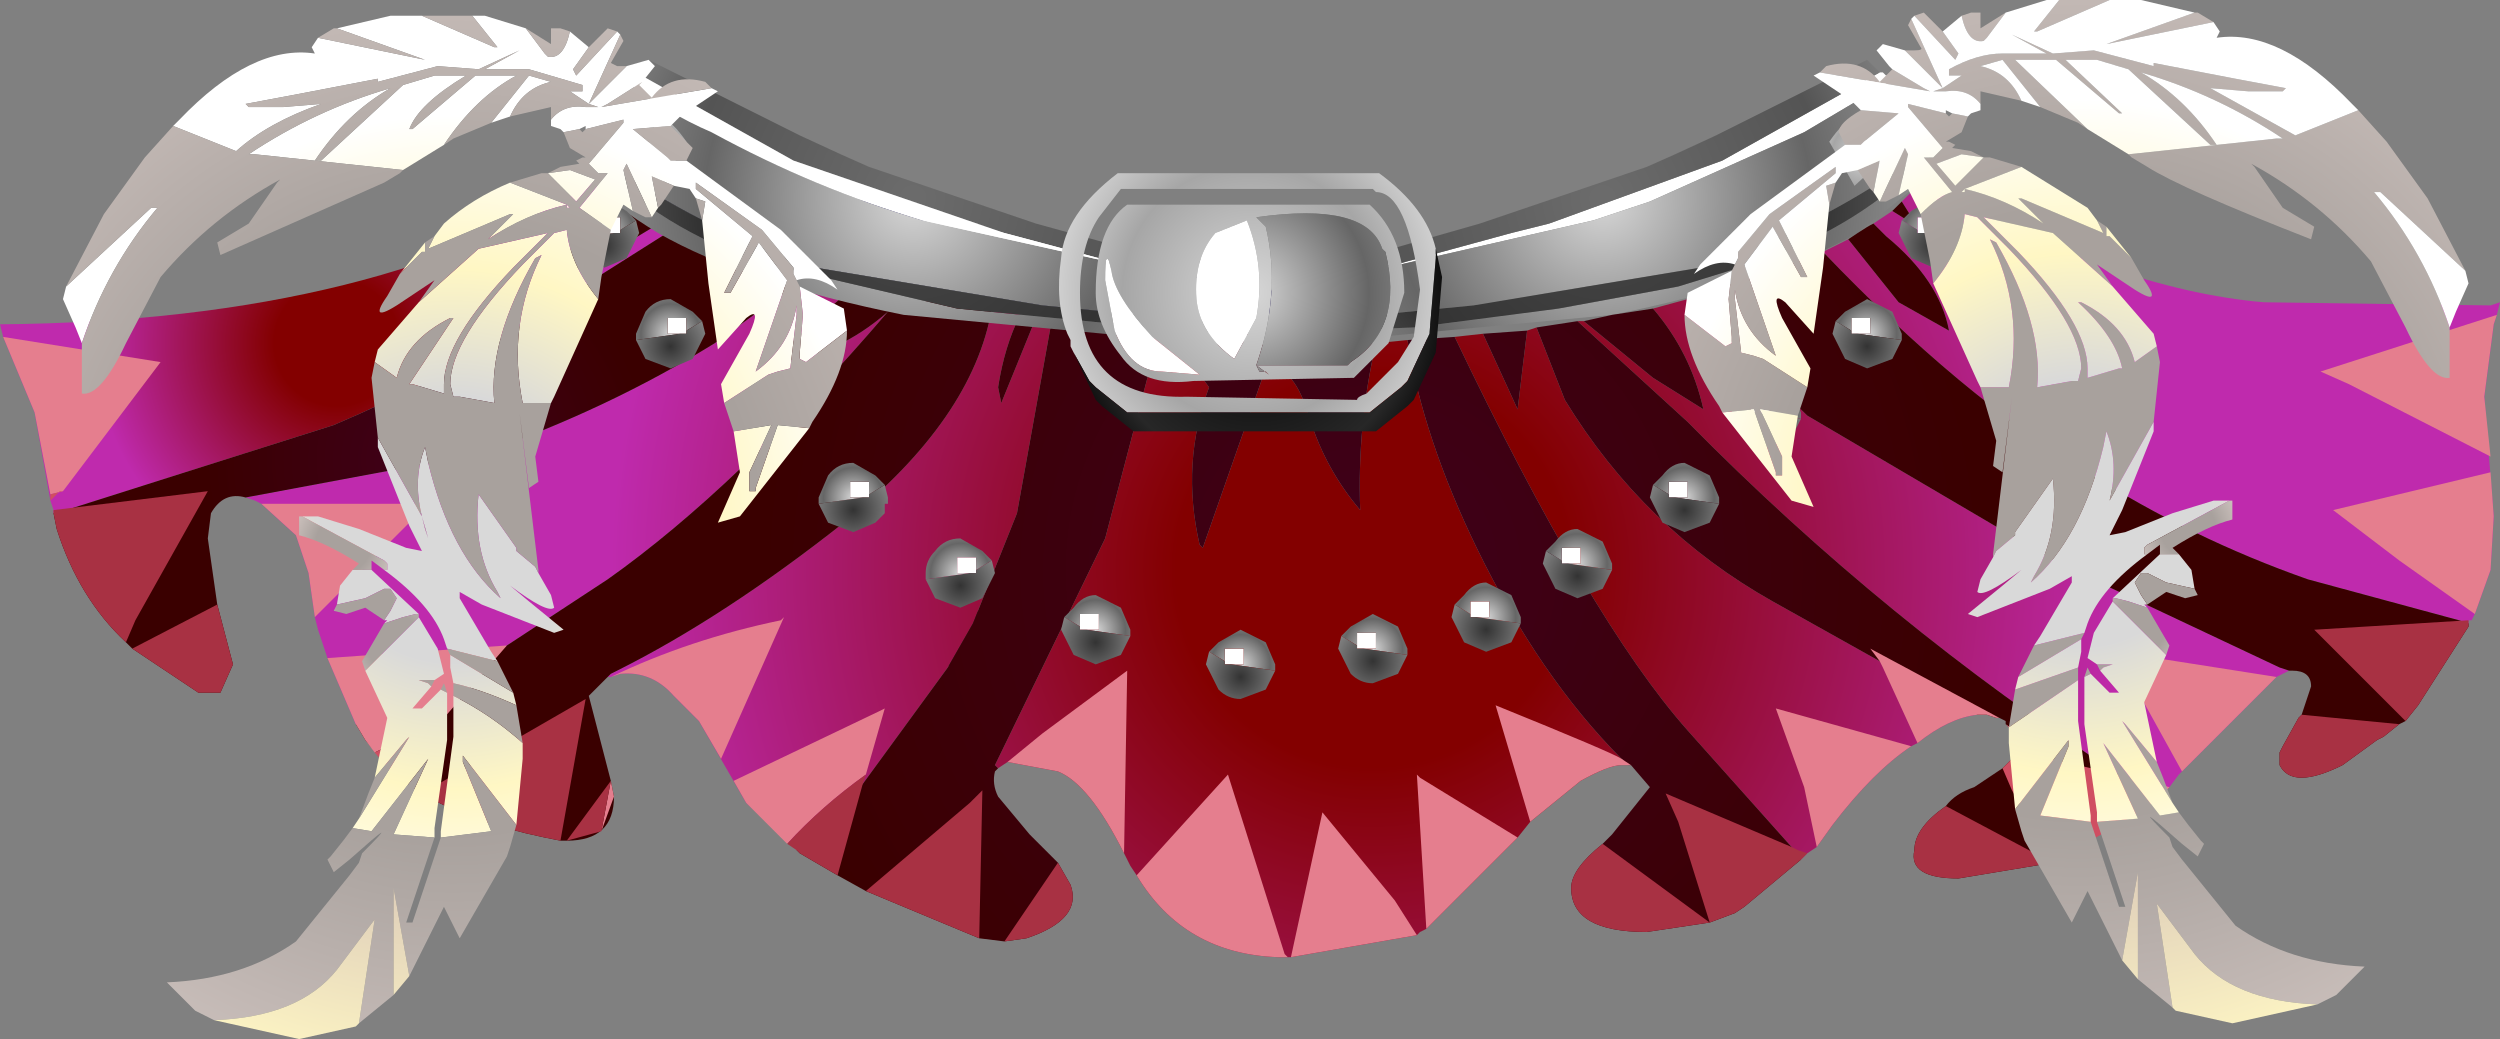<svg xmlns="http://www.w3.org/2000/svg" xmlns:ffdec="https://www.free-decompiler.com/flash" xmlns:xlink="http://www.w3.org/1999/xlink" ffdec:objectType="frame" width="39.7" height="16.5"><rect width="100%" height="100%" fill="#808080" stroke="none"/><use ffdec:characterId="1" xlink:href="#a" width="39.7" height="16.5"/><defs><radialGradient id="b" cx="0" cy="0" r="819.2" gradientTransform="matrix(0 0 0 0 0 0)" gradientUnits="userSpaceOnUse" spreadMethod="pad"><stop offset=".071" stop-color="#f77"/><stop offset=".729" stop-color="#ffbfbf"/><stop offset="1" stop-color="#ff7b7b"/></radialGradient><radialGradient id="c" cx="0" cy="0" r="819.2" gradientTransform="translate(4.3 8.95)scale(.003)" gradientUnits="userSpaceOnUse" spreadMethod="pad"><stop offset=".071" stop-color="#464646"/><stop offset=".6" stop-color="#333"/><stop offset="1" stop-color="#6d6d6d"/></radialGradient><radialGradient id="d" cx="0" cy="0" r="819.2" gradientTransform="translate(7.05 3.1)scale(.004)" gradientUnits="userSpaceOnUse" spreadMethod="pad"><stop offset=".024" stop-color="#6b6b6b"/><stop offset=".62" stop-color="#545454"/><stop offset=".992" stop-color="#959595"/></radialGradient><radialGradient id="e" cx="0" cy="0" r="819.2" gradientTransform="translate(4.8 3.2)scale(.007)" gradientUnits="userSpaceOnUse" spreadMethod="pad"><stop offset=".024" stop-color="#6b6b6b"/><stop offset=".62" stop-color="#545454"/><stop offset=".992" stop-color="#959595"/></radialGradient><radialGradient id="f" cx="0" cy="0" r="819.2" gradientTransform="matrix(-.007 0 0 .007 15.5 2.35)" gradientUnits="userSpaceOnUse" spreadMethod="pad"><stop offset="0" stop-color="#d7d7d7"/><stop offset=".576" stop-color="#666"/><stop offset="1" stop-color="#9f9f9f"/></radialGradient><radialGradient id="g" cx="0" cy="0" r="819.2" gradientTransform="matrix(-.007 0 0 .007 15.5 2.35)" gradientUnits="userSpaceOnUse" spreadMethod="pad"><stop offset=".071" stop-color="#464646"/><stop offset=".6" stop-color="#333"/><stop offset="1" stop-color="#6d6d6d"/></radialGradient><radialGradient id="h" cx="0" cy="0" r="819.2" gradientTransform="matrix(-.007 0 0 .007 15.5 2.35)" gradientUnits="userSpaceOnUse" spreadMethod="pad"><stop offset=".024" stop-color="#6b6b6b"/><stop offset=".62" stop-color="#545454"/><stop offset=".992" stop-color="#959595"/></radialGradient><radialGradient id="i" cx="0" cy="0" r="819.2" gradientTransform="matrix(-.001 0 0 .001 19.65 1.65)" gradientUnits="userSpaceOnUse" spreadMethod="pad"><stop offset="0" stop-color="#d7d7d7"/><stop offset=".62" stop-color="#a6a6a6"/><stop offset="1" stop-color="#d9d9d9"/></radialGradient><radialGradient id="j" cx="0" cy="0" r="819.2" gradientTransform="matrix(-.007 0 0 .007 15.25 3.2)" gradientUnits="userSpaceOnUse" spreadMethod="pad"><stop offset=".024" stop-color="#6b6b6b"/><stop offset=".62" stop-color="#545454"/><stop offset=".992" stop-color="#959595"/></radialGradient><radialGradient id="k" cx="0" cy="0" r="819.2" gradientTransform="matrix(-.004 0 0 .004 13 3.1)" gradientUnits="userSpaceOnUse" spreadMethod="pad"><stop offset=".024" stop-color="#6b6b6b"/><stop offset=".62" stop-color="#545454"/><stop offset=".992" stop-color="#959595"/></radialGradient><radialGradient id="l" cx="0" cy="0" r="819.2" gradientTransform="translate(11.85 8.25)scale(.022)" gradientUnits="userSpaceOnUse" spreadMethod="pad"><stop offset=".173" stop-color="#830000"/><stop offset=".671" stop-color="#bf2aad"/></radialGradient><radialGradient id="m" cx="0" cy="0" r="819.2" gradientTransform="translate(-4.6 4.65)scale(.007)" gradientUnits="userSpaceOnUse" spreadMethod="pad"><stop offset=".173" stop-color="#830000"/><stop offset=".671" stop-color="#bf2aad"/></radialGradient><radialGradient id="n" cx="0" cy="0" r="819.2" gradientTransform="translate(11.85 8.25)scale(.022)" gradientUnits="userSpaceOnUse" spreadMethod="pad"><stop offset="0" stop-color="#3f001b"/><stop offset=".541" stop-color="#3a0000"/></radialGradient><radialGradient id="o" cx="0" cy="0" r="819.2" gradientTransform="translate(-4.6 4.65)scale(.007)" gradientUnits="userSpaceOnUse" spreadMethod="pad"><stop offset="0" stop-color="#3f001b"/><stop offset=".541" stop-color="#3a0000"/></radialGradient><radialGradient id="p" cx="0" cy="0" r="819.2" gradientTransform="translate(-3.15 6.5)scale(.008)" gradientUnits="userSpaceOnUse" spreadMethod="pad"><stop offset="0" stop-color="#3f001b"/><stop offset=".541" stop-color="#3a0000"/></radialGradient><radialGradient id="q" cx="0" cy="0" r="819.2" gradientTransform="translate(4.55 2.35)scale(.007)" gradientUnits="userSpaceOnUse" spreadMethod="pad"><stop offset="0" stop-color="#d7d7d7"/><stop offset=".576" stop-color="#666"/><stop offset="1" stop-color="#9f9f9f"/></radialGradient><radialGradient id="r" cx="0" cy="0" r="819.2" gradientTransform="translate(4.55 2.35)scale(.007)" gradientUnits="userSpaceOnUse" spreadMethod="pad"><stop offset=".024" stop-color="#6b6b6b"/><stop offset=".62" stop-color="#545454"/><stop offset=".992" stop-color="#959595"/></radialGradient><radialGradient id="s" cx="0" cy="0" r="819.2" gradientTransform="translate(4.55 2.35)scale(.007)" gradientUnits="userSpaceOnUse" spreadMethod="pad"><stop offset=".071" stop-color="#464646"/><stop offset=".6" stop-color="#333"/><stop offset="1" stop-color="#6d6d6d"/></radialGradient><radialGradient id="t" cx="0" cy="0" r="819.2" gradientTransform="translate(.4 1.65)scale(.001)" gradientUnits="userSpaceOnUse" spreadMethod="pad"><stop offset="0" stop-color="#d7d7d7"/><stop offset=".62" stop-color="#a6a6a6"/><stop offset="1" stop-color="#d9d9d9"/></radialGradient><radialGradient id="u" cx="0" cy="0" r="819.2" gradientTransform="translate(9.9 3.85)scale(.004)" gradientUnits="userSpaceOnUse" spreadMethod="pad"><stop offset="0" stop-color="#d7d7d7"/><stop offset=".62" stop-color="#a6a6a6"/><stop offset="1" stop-color="#d9d9d9"/></radialGradient><radialGradient id="v" cx="0" cy="0" r="819.2" gradientTransform="matrix(0 0 0 0 -4.5 .35)" gradientUnits="userSpaceOnUse" spreadMethod="pad"><stop offset=".024" stop-color="#6b6b6b"/><stop offset=".62" stop-color="#545454"/><stop offset=".992" stop-color="#959595"/></radialGradient><radialGradient id="w" cx="0" cy="0" r="819.2" gradientTransform="translate(9.9 3.85)scale(.004)" gradientUnits="userSpaceOnUse" spreadMethod="pad"><stop offset="0" stop-color="#d7d7d7"/><stop offset=".576" stop-color="#666"/><stop offset="1" stop-color="#9f9f9f"/></radialGradient><radialGradient id="x" cx="0" cy="0" r="819.2" gradientTransform="translate(10 4.15)scale(.004)" gradientUnits="userSpaceOnUse" spreadMethod="pad"><stop offset="0"/><stop offset=".761" stop-color="#272727"/><stop offset="1"/></radialGradient><radialGradient id="y" cx="0" cy="0" r="819.2" gradientTransform="translate(3.6 7.3)scale(.001)" gradientUnits="userSpaceOnUse" spreadMethod="pad"><stop offset="0" stop-color="#333"/><stop offset="1" stop-color="#989898"/></radialGradient><radialGradient id="z" cx="0" cy="0" r="819.2" gradientTransform="translate(3.6 7.1)scale(.001)" gradientUnits="userSpaceOnUse" spreadMethod="pad"><stop offset="0" stop-color="#d7d7d7"/><stop offset=".576" stop-color="#666"/><stop offset="1" stop-color="#9f9f9f"/></radialGradient><radialGradient id="A" cx="0" cy="0" r="819.2" gradientTransform="translate(2.3 5.95)scale(.001)" gradientUnits="userSpaceOnUse" spreadMethod="pad"><stop offset="0" stop-color="#333"/><stop offset="1" stop-color="#989898"/></radialGradient><radialGradient id="B" cx="0" cy="0" r="819.2" gradientTransform="translate(2.3 5.75)scale(.001)" gradientUnits="userSpaceOnUse" spreadMethod="pad"><stop offset="0" stop-color="#d7d7d7"/><stop offset=".576" stop-color="#666"/><stop offset="1" stop-color="#9f9f9f"/></radialGradient><radialGradient id="C" cx="0" cy="0" r="819.2" gradientTransform="translate(.7 4.5)scale(.001)" gradientUnits="userSpaceOnUse" spreadMethod="pad"><stop offset="0" stop-color="#d7d7d7"/><stop offset=".576" stop-color="#666"/><stop offset="1" stop-color="#9f9f9f"/></radialGradient><radialGradient id="D" cx="0" cy="0" r="819.2" gradientTransform="translate(.7 4.7)scale(.001)" gradientUnits="userSpaceOnUse" spreadMethod="pad"><stop offset="0" stop-color="#333"/><stop offset="1" stop-color="#989898"/></radialGradient><radialGradient id="E" cx="0" cy="0" r="819.2" gradientTransform="translate(-.35 3.1)scale(.001)" gradientUnits="userSpaceOnUse" spreadMethod="pad"><stop offset="0" stop-color="#333"/><stop offset="1" stop-color="#989898"/></radialGradient><radialGradient id="F" cx="0" cy="0" r="819.2" gradientTransform="translate(-.35 2.9)scale(.001)" gradientUnits="userSpaceOnUse" spreadMethod="pad"><stop offset="0" stop-color="#d7d7d7"/><stop offset=".576" stop-color="#666"/><stop offset="1" stop-color="#9f9f9f"/></radialGradient><radialGradient id="G" cx="0" cy="0" r="819.2" gradientTransform="matrix(-.001 0 0 .001 20.75 2.9)" gradientUnits="userSpaceOnUse" spreadMethod="pad"><stop offset="0" stop-color="#d7d7d7"/><stop offset=".576" stop-color="#666"/><stop offset="1" stop-color="#9f9f9f"/></radialGradient><radialGradient id="H" cx="0" cy="0" r="819.2" gradientTransform="matrix(-.001 0 0 .001 20.75 3.1)" gradientUnits="userSpaceOnUse" spreadMethod="pad"><stop offset="0" stop-color="#333"/><stop offset="1" stop-color="#989898"/></radialGradient><radialGradient id="I" cx="0" cy="0" r="819.2" gradientTransform="matrix(-.001 0 0 .001 19.7 4.5)" gradientUnits="userSpaceOnUse" spreadMethod="pad"><stop offset="0" stop-color="#d7d7d7"/><stop offset=".576" stop-color="#666"/><stop offset="1" stop-color="#9f9f9f"/></radialGradient><radialGradient id="J" cx="0" cy="0" r="819.2" gradientTransform="matrix(-.001 0 0 .001 18.1 5.95)" gradientUnits="userSpaceOnUse" spreadMethod="pad"><stop offset="0" stop-color="#333"/><stop offset="1" stop-color="#989898"/></radialGradient><radialGradient id="K" cx="0" cy="0" r="819.2" gradientTransform="matrix(-.001 0 0 .001 19.7 4.7)" gradientUnits="userSpaceOnUse" spreadMethod="pad"><stop offset="0" stop-color="#333"/><stop offset="1" stop-color="#989898"/></radialGradient><radialGradient id="L" cx="0" cy="0" r="819.2" gradientTransform="matrix(-.001 0 0 .001 18.1 5.75)" gradientUnits="userSpaceOnUse" spreadMethod="pad"><stop offset="0" stop-color="#d7d7d7"/><stop offset=".576" stop-color="#666"/><stop offset="1" stop-color="#9f9f9f"/></radialGradient><radialGradient id="M" cx="0" cy="0" r="819.2" gradientTransform="matrix(-.001 0 0 .001 16.8 7.1)" gradientUnits="userSpaceOnUse" spreadMethod="pad"><stop offset="0" stop-color="#d7d7d7"/><stop offset=".576" stop-color="#666"/><stop offset="1" stop-color="#9f9f9f"/></radialGradient><radialGradient id="N" cx="0" cy="0" r="819.2" gradientTransform="matrix(-.001 0 0 .001 16.8 7.3)" gradientUnits="userSpaceOnUse" spreadMethod="pad"><stop offset="0" stop-color="#333"/><stop offset="1" stop-color="#989898"/></radialGradient><radialGradient id="O" cx="0" cy="0" r="819.2" gradientTransform="matrix(-.001 0 0 .001 13.65 9.2)" gradientUnits="userSpaceOnUse" spreadMethod="pad"><stop offset="0" stop-color="#333"/><stop offset="1" stop-color="#989898"/></radialGradient><radialGradient id="P" cx="0" cy="0" r="819.2" gradientTransform="matrix(-.001 0 0 .001 13.65 9)" gradientUnits="userSpaceOnUse" spreadMethod="pad"><stop offset="0" stop-color="#d7d7d7"/><stop offset=".576" stop-color="#666"/><stop offset="1" stop-color="#9f9f9f"/></radialGradient><radialGradient id="Q" cx="0" cy="0" r="819.2" gradientTransform="matrix(-.001 0 0 .001 15.1 8.35)" gradientUnits="userSpaceOnUse" spreadMethod="pad"><stop offset="0" stop-color="#333"/><stop offset="1" stop-color="#989898"/></radialGradient><radialGradient id="R" cx="0" cy="0" r="819.2" gradientTransform="matrix(-.001 0 0 .001 15.1 8.15)" gradientUnits="userSpaceOnUse" spreadMethod="pad"><stop offset="0" stop-color="#d7d7d7"/><stop offset=".576" stop-color="#666"/><stop offset="1" stop-color="#9f9f9f"/></radialGradient><radialGradient id="S" cx="0" cy="0" r="819.2" gradientTransform="matrix(-.001 0 0 .001 11.85 9.5)" gradientUnits="userSpaceOnUse" spreadMethod="pad"><stop offset="0" stop-color="#d7d7d7"/><stop offset=".576" stop-color="#666"/><stop offset="1" stop-color="#9f9f9f"/></radialGradient><radialGradient id="T" cx="0" cy="0" r="819.2" gradientTransform="matrix(-.001 0 0 .001 11.85 9.7)" gradientUnits="userSpaceOnUse" spreadMethod="pad"><stop offset="0" stop-color="#333"/><stop offset="1" stop-color="#989898"/></radialGradient><radialGradient id="U" cx="0" cy="0" r="819.2" gradientTransform="matrix(-.001 0 0 .001 9.75 9.75)" gradientUnits="userSpaceOnUse" spreadMethod="pad"><stop offset="0" stop-color="#d7d7d7"/><stop offset=".576" stop-color="#666"/><stop offset="1" stop-color="#9f9f9f"/></radialGradient><radialGradient id="V" cx="0" cy="0" r="819.2" gradientTransform="matrix(-.001 0 0 .001 9.75 9.95)" gradientUnits="userSpaceOnUse" spreadMethod="pad"><stop offset="0" stop-color="#333"/><stop offset="1" stop-color="#989898"/></radialGradient><radialGradient id="W" cx="0" cy="0" r="819.2" gradientTransform="matrix(-.001 0 0 .001 7.45 9.2)" gradientUnits="userSpaceOnUse" spreadMethod="pad"><stop offset="0" stop-color="#d7d7d7"/><stop offset=".576" stop-color="#666"/><stop offset="1" stop-color="#9f9f9f"/></radialGradient><radialGradient id="X" cx="0" cy="0" r="819.2" gradientTransform="matrix(-.001 0 0 .001 7.45 9.4)" gradientUnits="userSpaceOnUse" spreadMethod="pad"><stop offset="0" stop-color="#333"/><stop offset="1" stop-color="#989898"/></radialGradient><radialGradient id="Y" cx="0" cy="0" r="819.2" gradientTransform="translate(5.3 8.5)scale(.001)" gradientUnits="userSpaceOnUse" spreadMethod="pad"><stop offset="0" stop-color="#333"/><stop offset="1" stop-color="#989898"/></radialGradient><radialGradient id="Z" cx="0" cy="0" r="819.2" gradientTransform="translate(5.3 8.3)scale(.001)" gradientUnits="userSpaceOnUse" spreadMethod="pad"><stop offset="0" stop-color="#d7d7d7"/><stop offset=".576" stop-color="#666"/><stop offset="1" stop-color="#9f9f9f"/></radialGradient><radialGradient id="aa" cx="0" cy="0" r="819.2" gradientTransform="translate(-2.75 7.6)scale(.011)" gradientUnits="userSpaceOnUse" spreadMethod="pad"><stop offset=".235" stop-color="#d9d9d9"/><stop offset=".459" stop-color="#fff7c4"/><stop offset=".729" stop-color="#fff"/></radialGradient><radialGradient id="ab" cx="0" cy="0" r="819.2" gradientTransform="translate(-4.5 7.85)scale(.001)" gradientUnits="userSpaceOnUse" spreadMethod="pad"><stop offset=".537" stop-color="#a8a19d"/><stop offset="1" stop-color="#c9beba"/></radialGradient><radialGradient id="ac" cx="0" cy="0" r="819.2" gradientTransform="translate(-4.15 8.8)scale(.001)" gradientUnits="userSpaceOnUse" spreadMethod="pad"><stop offset=".537" stop-color="#a8a19d"/><stop offset="1" stop-color="#c9beba"/></radialGradient><radialGradient id="ad" cx="0" cy="0" r="819.2" gradientTransform="translate(-3.7 9.4)scale(.001)" gradientUnits="userSpaceOnUse" spreadMethod="pad"><stop offset=".537" stop-color="#a8a19d"/><stop offset="1" stop-color="#c9beba"/></radialGradient><radialGradient id="ae" cx="0" cy="0" r="819.2" gradientTransform="translate(-2.75 7.6)scale(.011)" gradientUnits="userSpaceOnUse" spreadMethod="pad"><stop offset=".537" stop-color="#a8a19d"/><stop offset="1" stop-color="#c9beba"/></radialGradient><radialGradient id="af" cx="0" cy="0" r="819.2" gradientTransform="matrix(0 0 0 0 0 0)" gradientUnits="userSpaceOnUse" spreadMethod="pad"><stop offset=".537" stop-color="#a8a19d"/><stop offset="1" stop-color="#c9beba"/></radialGradient><radialGradient id="ag" cx="0" cy="0" r="819.2" gradientTransform="translate(-2.75 7.6)scale(.011)" gradientUnits="userSpaceOnUse" spreadMethod="pad"><stop offset=".475" stop-color="#d0bcb5"/><stop offset="1" stop-color="#fff7c4"/></radialGradient><radialGradient id="ah" cx="0" cy="0" r="819.2" gradientTransform="matrix(-.011 0 0 .011 23.05 7.35)" gradientUnits="userSpaceOnUse" spreadMethod="pad"><stop offset=".537" stop-color="#a8a19d"/><stop offset="1" stop-color="#c9beba"/></radialGradient><radialGradient id="ai" cx="0" cy="0" r="819.2" gradientTransform="matrix(-.011 0 0 .011 23.05 7.35)" gradientUnits="userSpaceOnUse" spreadMethod="pad"><stop offset=".235" stop-color="#d9d9d9"/><stop offset=".459" stop-color="#fff7c4"/><stop offset=".729" stop-color="#fff"/></radialGradient><radialGradient id="aj" cx="0" cy="0" r="819.2" gradientTransform="matrix(-.001 0 0 .001 24 9.15)" gradientUnits="userSpaceOnUse" spreadMethod="pad"><stop offset=".537" stop-color="#a8a19d"/><stop offset="1" stop-color="#c9beba"/></radialGradient><radialGradient id="ak" cx="0" cy="0" r="819.2" gradientTransform="matrix(0 0 0 0 20.3 -.25)" gradientUnits="userSpaceOnUse" spreadMethod="pad"><stop offset=".537" stop-color="#a8a19d"/><stop offset="1" stop-color="#c9beba"/></radialGradient><radialGradient id="al" cx="0" cy="0" r="819.2" gradientTransform="matrix(-.001 0 0 .001 24.45 8.55)" gradientUnits="userSpaceOnUse" spreadMethod="pad"><stop offset=".537" stop-color="#a8a19d"/><stop offset="1" stop-color="#c9beba"/></radialGradient><radialGradient id="am" cx="0" cy="0" r="819.2" gradientTransform="matrix(-.001 0 0 .001 24.8 7.6)" gradientUnits="userSpaceOnUse" spreadMethod="pad"><stop offset=".537" stop-color="#a8a19d"/><stop offset="1" stop-color="#c9beba"/></radialGradient><radialGradient id="an" cx="0" cy="0" r="819.2" gradientTransform="matrix(-.011 0 0 .011 23.05 7.35)" gradientUnits="userSpaceOnUse" spreadMethod="pad"><stop offset=".475" stop-color="#d0bcb5"/><stop offset="1" stop-color="#fff7c4"/></radialGradient><g id="a" fill-rule="evenodd"><path fill="url(#b)" d="M22.8 11.75 21 13.1h-.35l-1.75-1.2h-.4L17.4 13q-1 .8-2.15.8l-1.15-1.45-.75-.7q-.15-.2-.15-.75 0-1.15 3.2-2.05T23 8.1h2.1q.55-.1 1.7.4 1.2.5 1.2.85l-.4 1.25q-.5.9-1 .9l-1.95-.85q-.35 0-1.85 1.1M6.1 9.3l.45.5.85.95.7 1.05-1.2 1.95q-.35 0-1.15-.6l-.9-.85-.75-.85-1.8-.55q-.8 0-2.65 1.5l-.65-1q0-.35-.75-.8l-1.05-.75-.8-.85-2.85 1.3-.15-.1.25-.8q-.6-.85-.6-1.3 0-.95.3-1.4.45-.7 1.7-1.1l1.9.05L.3 6.75l3.35 1.3-.9.45q-.5.15.05.55 1.8 1.4 3.3.25" transform="translate(9.95 .8)"/><path fill="url(#c)" d="m3.65 8.05.4.15q1.15.35 2.05 1.1-1.5 1.15-3.3-.25-.55-.4-.05-.55z" transform="translate(9.95 .8)"/><path fill="#07003f" d="M20.15 5.15V4.5l.1.25-.05.4zm-4.9-1.45.9.25 3.5.55h.15v.65h-.15l-3.1-.3-3.6-.6Q11.3 3.7 9.8 2.7h-.05l.1-.05.3-.25 3.6.8.9.3z"/><path fill="url(#d)" d="m5.2 2.7 1.65.25.6.1 2.25.35h.1l.05.3H9.7l-3.5-.55-.9-.25 3 .6Q7.25 3.05 6 2.9z" transform="translate(9.95 .8)"/><path fill="#fff" d="M29.85 1.15h.05l.05.05H30v.1l-1.35.8-2.45 1.1-.9.3-3.5.8 2.2-.6.6-.15 2.75-1zM15.15 3.5l.8.2q1.25.15 2.3.6l-3-.6-.6-.2-.9-.3.5.1z"/><path fill="url(#e)" d="M9.85 4.35v.15H9.7l-.85-.05-3.35-.4q-1.85-.1-3.65-.75L-.3 1.95l.1-.05h.05q1.5 1 3.15 1.55l3.6.6 3.1.3z" transform="translate(9.95 .8)"/><path fill="url(#f)" d="m20.05.5.1.15.4.8.1.15v.05q.15.2-.1.45l-1 .8q-1.4.8-3.9 1.3l-5.3.5.05-.05h-.05l-.15-.05h-.05l.05-.1h.15l.85-.05 1.3-.05 2.3-.3 1.9-.35 1.3-.4q1.1-.4 1.9-1l.45-.4.3-.35-.45.3q-1.5 1-3.15 1.55l-3.6.6-3.1.3h-.1l.05-.4-.1-.25h.15l1.45-.2h.05l3.5-.8.9-.3 2.45-1.1zm-.95.95.4.7.6-.55q-.3.25-.45-.25-.1-.55-.55.1" transform="translate(9.95 .8)"/><path fill="url(#g)" d="M10.25 4.35h.1l3.1-.3 3.6-.6Q18.7 2.9 20.2 1.9l.45-.3-.3.35-.45.4q-.8.6-1.9 1l-1.3.4-1.9.35-2.3.3-1.3.05-.85.05h-.15z" transform="translate(9.95 .8)"/><path fill="url(#h)" d="m10.2 3.7-.15-.25.2-.05h.1l1-.05.65-.15.1-.05h.05l1.4-.4 2.65-.9.45-.2.65-.3 2.4-1.2.2.2-2.5 1.4-2.75 1-.6.15-2.2.6h-.05l-1.45.2z" transform="translate(9.95 .8)"/><path fill="url(#i)" d="M19.1 1.45q.45-.65.55-.1.15.5.45.25l-.6.55z" transform="translate(9.95 .8)"/><path fill="url(#j)" d="M10.2 4.5v-.15h.05z" transform="translate(9.95 .8)"/><path fill="url(#k)" d="M10.35 3.4 12 3.2l-.65.15z" transform="translate(9.95 .8)"/><path fill="url(#l)" d="m20.25 2.4.3-.3Q23.65 3.8 26 4l3.6.05.15-.05-.05.2-.05.15-.15 1.15.15 1.9-.05.85-.25.7-.05.1h-.05v.05l-.15-.05-2.4-.65q-1.85-.65-3.5-1.7-2-1.2-4.2-3.5l.4-.2.8 1 .8.45q-.15-.8-1-1.5l-.2-.2.3-.2.4.25zm6.15 7.45-.2.1-1.5 1.5-.05.05-.15.2-.2.2-.6-.4Q20 9.1 16.85 5.9L15.1 4.3h.1l1.1.9.8.5q-.2-.9-.8-1.6l.55-.15 1.9 1.85 4 2.35 3.5 1.65zm-4.95.7q-.45.05-.95.45l-.1.05q-.6.4-1.25 1.25l-.25.35-.15.1-.1.1-.15-.2-1.65-1.85q-1.55-1.75-3.7-6.25l.45-.05.55 1.2.15-1.25.15-.05.45 1.15q1.25 2.05 3.3 3.2l1.7.95zm-5.55.8h-.1q-.2 0-.65.25l-.8.65-.2.25-.15.15-1.3 1.3-.1.05-.05.05-2 .35h-.2q-1.5-.05-2.25-1.3l-.1-.15-.1-.2q-.55-1.1-1.05-1.3l-.8-.15-.15.1-.05-.05 1.75-3.6.75-2.85v-.25l-.2-.2h.45l.65.9q-.45 1.2-.15 2.5l.05.05 1-2.85h.05q.4-.05.65.8.25.8.8 1.45-.05-1.35.25-2.65l.5-.05q.25 1.55 1.1 3.3 1 2.05 2.3 3.35zM2.7 12.7l-.8-.75-.75-1.3-.4-.4Q.4 9.85-.1 9.9l-.15.05H-.3l.05-.05.1-.05Q1.55 9 3.45 7.5 5.5 5.85 5.8 4.1l.45.1Q6 4.7 5.9 5.35l.05.25.55-1.35.25.05-.55 3.05-.7 1.75-.4.7-1.35 1.85-.9.9zm-7-2-.45-1.05-.15-.45-.05-.2-.1-.7-.2-.6-.55-.5-.1-.05-.15-.05 3.75-.7q2-.7 3.7-1.75L2.85 3.6l.7.2-1 .9-.15.25q.95-.1 1.75-.8Q1.75 6.95-.3 8.4l-1.6 1.05zm33.25-3v-.05z" transform="translate(9.95 .8)"/><path fill="url(#m)" d="M-9.1 7.35V7.3l-.05-.15-.25-1.4-.5-1.2-.05-.2q6.1-.05 9.65-2.4l.45.4q-.5.1-.85.5l-.4.65q-.1.3 1.7-.8l.2.1-2.45 1.55q-1.35.9-3 1.6L-8.9 7.3z" transform="translate(9.95 .8)"/><path fill="url(#n)" d="M29.25 9.1v.05l-.8 1.25-.2.25-.1.05-.25.2-.1.05-.55.4q-.8.4-1 0v-.2l.05-.1.25-.45.05-.05.15-.45q0-.25-.3-.25h-.05l-.15-.05-3.5-1.65-4-2.35-1.9-1.85L19 3.2q2.2 2.3 4.2 3.5 1.65 1.05 3.5 1.7l2.4.65zm-4.95 2.8-1.65 1-1.5.25q-.8 0-.7-.45 0-.35.5-.7.15-.2.45-.3l.45-.3.2-.2.05-.1v-.2l-.2-.2v-.05l-.1-.05h-.05l-.15-.05h-.15L19.9 9.7l-1.7-.95q-2.05-1.15-3.3-3.2l-.45-1.15.65-.1 1.75 1.6Q20 9.1 23.7 11.5zm-5.65.95-.9.75-.15.1-.4.15-1 .15q-1.2 0-1.2-.7 0-.3.5-.7l.05-.05.1-.1.6-.75-.3-.35h-.05l-.1-.1q-1.3-1.3-2.3-3.35-.85-1.75-1.1-3.3l.75-.05q2.15 4.5 3.7 6.25l1.65 1.85zM5.9 11.4l-.05.05q-.05.2.05.4l.5.6.45.45.2.35q.2.55-.7.85l-.35.05-.4-.05-.6-.25-1.2-.5-.45-.25-.6-.35-.05-.05.15-.15.9-.9L5.1 9.8l.4-.7.7-1.75.55-3.05 1.4.15.2.2v.25L7.6 7.75l-1.75 3.6zM-.3 9.95l-.3.3.35 1.35.05.25q0 .7-.75.7h-.1l-.25-.05q-1.2-.25-1.95-.7l-.4-.25-.5-.6-.15-.25 2.4-1.25L-.3 8.4q2.05-1.45 4.45-4.25-.8.7-1.75.8l.15-.25 1-.9.8.15h.05l1.1.1.3.05q-.3 1.75-2.35 3.4Q1.55 9-.15 9.85l-.1.05zM6.25 4.2l.25.05-.55 1.35-.05-.25q.1-.65.35-1.15m2.35.25h.25l.85.05h.15l.35.25V4.6l.15.05h.05l-.05.05 1.55-.05q-.3 1.3-.25 2.65-.55-.65-.8-1.45-.25-.85-.65-.8h-.05l-1 2.85-.05-.05q-.3-1.3.15-2.5zm5 .05.7-.05-.15 1.25zm1.6-.2.45-.1.65-.1q.6.7.8 1.6l-.8-.5zM19.4 3l.15-.1q.15-.1.25-.15l.2.2q.85.7 1 1.5L20.2 4zm.7-.45.15-.15.25.4z" transform="translate(9.95 .8)"/><path fill="url(#o)" d="m.15 2.35.45.35q-1.8 1.1-1.7.8l.4-.65q.35-.4.85-.5" transform="translate(9.95 .8)"/><path fill="url(#p)" d="M-6.05 7.1q-.35-.1-.55.25l-.05.4.15 1.05.25.95-.2.45h-.35l-1.05-.7-.1-.1q-.75-.7-1.1-1.8l-.05-.25.2-.05 4.25-1.35q1.65-.7 3-1.6L.8 2.8q.45.3 1.05.5l1 .3L1.4 4.65Q-.3 5.7-2.3 6.4z" transform="translate(9.95 .8)"/><path fill="#e57e8e" d="m39.6 5.15-.15 1.15.1.95L37.3 6.1l-.45-.2 2.8-.9zm-8.05 6.2h-.15q-.45.05-.95.45l-.55-1.2-.05-.1-.15-.2 2.05 1.1h-.05zm2.1.95.8.2-.2.2-.2.15zm-1.6-.55v-.05l-.2-.2.3.2h-.05zm1.55-1.4 2.55.4-1.5 1.5zm5.3-1.9v.05zm-.8.45-1.05-.8 2.5-.6.05.7-.05.85-.25.7zm-15.55 3.45 1.55.95-.15.15-1.3 1.3-.15-2.45zm1.2-1.15q1.85.75 2 .85l.15.1h-.15q-.2 0-.65.25l-.8.65zm4.45.05 2.15.6q-.6.4-1.25 1.25l-.25.35-.2-.95zM12.45 9.8l-1 2.25-.35-.6-.4-.4q-.35-.4-.85-.35l-.15.05q1.25-.6 2.7-.9zm.05 3.6-.65-.65-.2-.35 2.3-1.1.1-.05-.3 1.05q-.7.5-1.25 1.1m3.5-1.3.55-.45 1.35-1-.05 2.9q-.55-1.1-1.05-1.3zm4.45 3.1h-.15q-1.5-.05-2.25-1.3l1.45-1.6.9 2.85zm2.05-.35-2 .35.5-2.3 1.15 1.4zm-21.7-7-.25-1.3-.5-1.2 2.5.4L1 7.8zm3.9.65L4.15 8H6.8L5 9.8l-.1-.7zm1.25 3.45-.15-.2-.15-.25-.45-1.05 2.85-.2-1 1.15zm3.75.45.05.25-.2.55z"/><path fill="#d04e62" d="m32.15 11.7.2.1-.25.15 1.55.35.4.55-1.45.85-.65-1.15-.15-.35.2-.2.05-.1v-.15l.05-.05zM1 7.8H.95l-.15.15v-.1zm6.05 3.6-.75.95-.35-.4z"/><path fill="#a83143" d="m32.6 13.7-1.5.25q-.8 0-.7-.45 0-.35.5-.7l1.6.85zm6.6-3.75-.8 1.25-.2.25L36.75 10l2.45-.15zm-2.65 1.4 1.55.15-.25.2-.1.05-.55.4q-.8.4-1 0v-.2l.05-.1.25-.45zm-10.1 1.25 2 .85.1.05.15.05-.1.1-.9.75-.15.1-.4.15-.5-1.6zm-12.7-.3-.05.15-.4 1.45-.6-.35-.05-.05-.15-.1q.55-.6 1.25-1.1m1.85.25-.05 2.35-.6-.25-1.2-.5 1.65-1.4zm.7 2.35-.35.05.85-1.25.2.35q.2.55-.7.85m10.85-.25-1 .15q-1.2 0-1.2-.7 0-.3.5-.7zM.85 8.1l2.45-.3-1.15 2.05-.15.35Q1.25 9.5.9 8.4l-.05-.25zM3.5 11h-.35l-1.05-.7 1.35-.7.25.95zm6.05 2.2-.55.15.7-.95zm-.25-2.1-.4 2.25-.25-.05q-1.2-.25-1.95-.7z"/><path fill="url(#q)" d="m8.25 3.5 1.45.2h.15l-.1.25.05.4h-.1l-3.1-.3-3.6-.6Q1.35 2.9-.15 1.9l-.45-.3.1-.15.4-.8L0 .5q.65.5 1.35.8Q3 2.2 4.7 2.7l3.6.8zm1.6 1 .05.1-.2.05h-.05l.05.05-5.3-.5Q1.9 3.7.5 2.9-.9 2.05-.6 1.65V1.6q.9 1.1 2.65 1.75l3.2.75 3.6.35.85.05z" transform="translate(9.95 .8)"/><path fill="url(#r)" d="m.15.35.2-.2 2.4 1.2.65.3.45.2 2.65.9 1.45.4.75.2 1 .05.3.05-.15.25H9.7l-1.45-.2L6 2.9 2.65 1.75z" transform="translate(9.95 .8)"/><path fill="#fff" d="m10.1 1.15 2.5 1.4 3.35 1.15 2.25.6h.05l-3.6-.8q-1.7-.5-3.35-1.4-.7-.3-1.35-.8v-.1H10l.05-.05z"/><path fill="url(#s)" d="m9.8 4.35.05.15H9.7l-.85-.05-3.6-.35-3.2-.75Q.3 2.7-.6 1.6l.45.3q1.5 1 3.15 1.55l3.6.6 3.1.3z" transform="translate(9.95 .8)"/><path fill="url(#t)" d="m.55 2.15-.6-.55q.3.25.45-.25.1-.55.55.1z" transform="translate(9.95 .8)"/><path fill="url(#u)" d="m11.9 2.25-.05-.05h-4l-.35.45q-.3.45-.3 1.2 0 1.7 1.7 1.65l2.7.05q0-.05.15-.1l.5-.5.25-.4.1-.75q-.2-1.55-.7-1.55m.15.95L12 3.15q-.25-.75-2-.5l.15.15Q10.4 3.85 10 5l.05.1h.1l.05.05L10 5h1.45l.05-.05q.85-.55.55-1.75m.8-.05v.15l-.1 1.2-.35.75-.1.1-.5.4H7.95l-.5-.4-.1-.1-.25-.45-.05-.1v-.1L7 4.5q-.2-.5-.1-1.2.05-.7.9-1.35h4.15q.75.55.9 1.2m-.75 1.5-.55.55L9 5.25q-.8.1-1.15-.4-.4-.5-.4-1 0-1.05.5-1.4h3.85q.55.5.55 1.4zM7.7 3.5q-.1-.45-.1.15l.15.8q.25.65.75.65l.6.05-.75-.6q-.6-.65-.65-1.05m2.15-.8-.5.2q-.35.4-.3 1.05.05.55.6.95l.35-.65q.15-.8-.15-1.55" transform="translate(9.95 .8)"/><path fill="url(#v)" d="M11.9 2.25q.5 0 .7 1.55l-.1.75-.25.4-.5.5q-.15.05-.15.1L8.9 5.5q-1.7.05-1.7-1.65 0-.75.3-1.2l.35-.45h4zm.2 2.4.25-.8q0-.9-.55-1.4H7.95q-.5.35-.5 1.4 0 .5.4 1 .35.5 1.15.4l2.55-.05z" transform="translate(9.95 .8)"/><path fill="url(#w)" d="M12.05 3.2q.3 1.2-.55 1.75l-.05.05H10l.2.15-.05-.05h-.1L10 5q.4-1.15.15-2.2L10 2.65q1.75-.25 2 .5z" transform="translate(9.95 .8)"/><path fill="url(#x)" d="m12.85 3.15.1.45-.1 1.2-.35.75-.1.1-.5.4H8.05l-.5-.4-.1-.1-.35-.75.25.45.1.1.5.4h3.85l.5-.4.1-.1.35-.75.1-1.2z" transform="translate(9.95 .8)"/><path fill="#fff" d="M19.8 3.5q.3.75.15 1.55l-.35.65q-.55-.4-.6-.95-.05-.65.3-1.05zm-2.15.8q.05.4.65 1.05l.75.6-.6-.05q-.5 0-.75-.65l-.15-.8q0-.6.1-.15M30.45 3.65v-.2h.3v.25h-.3zm-1.05 1.6v-.2h.3v.25h-.3zm-1.5 1.3h-.1V6.3h.3v.25zM23.45 9.8h-.1v-.25h.3v.25zm1.45-.85h-.1V8.7h.3v.25zm-3.35 1.3v-.2h.3v.25h-.3zm-2 .3h-.1v-.25h.3v.25zm6.95-2.7v-.2h.3v.25h-.3zM9.75 3.7h-.2v-.25h.3v.25zm1.05 1.6h-.2v-.25h.3v.25zm1.7 1.2v.05h-.3V6.3h.3zm1.2 1.4h-.2v-.25h.3v.25zm1.7 1.2h-.2v-.25h.3v.25zm1.75.85v-.2h.3V10h-.3z"/><path fill="url(#y)" d="m4.1 6.9.05.2v.1H4.1v.15l-.15.15-.35.15-.4-.15-.15-.3.7-.1h.1v-.05z" transform="translate(9.95 .8)"/><path fill="url(#z)" d="M3.05 7.2v-.1l.15-.35q.15-.2.4-.2l.35.2.15.15-.25.15v-.2h-.3v.25h.2z" transform="translate(9.95 .8)"/><path fill="url(#A)" d="m2.8 5.55.05.2-.2.4-.35.15-.4-.15-.15-.3.7-.1h.1V5.7z" transform="translate(9.95 .8)"/><path fill="url(#B)" d="m2.8 5.55-.25.15v-.2h-.3v.25h.2l-.7.1v-.1q0-.2.15-.35.15-.2.4-.2l.35.2z" transform="translate(9.95 .8)"/><path fill="url(#C)" d="M.15 4.6v-.1l.15-.35q.15-.2.4-.2l.35.2.15.15-.25.15v-.2h-.3v.25h.2z" transform="translate(9.95 .8)"/><path fill="url(#D)" d="m.15 4.6.7-.1h.1v-.05l.25-.15.05.2-.2.4-.35.15-.4-.15z" transform="translate(9.95 .8)"/><path fill="url(#E)" d="m-.9 3 .7-.1h.1v-.05l.25-.15.05.2-.2.4-.35.15-.4-.15z" transform="translate(9.95 .8)"/><path fill="url(#F)" d="M-.9 3v-.1l.15-.35.4-.2.35.2.15.15-.25.15v-.2h-.3v.25h.2z" transform="translate(9.95 .8)"/><path fill="url(#G)" d="m20.25 2.7.15-.15.35-.2.4.2.15.35V3l-.7-.1h.2v-.25h-.3v.2z" transform="translate(9.95 .8)"/><path fill="url(#H)" d="m20.25 2.7.25.15v.05h.1l.7.1-.15.3-.4.15-.35-.15-.2-.4z" transform="translate(9.95 .8)"/><path fill="url(#I)" d="m19.2 4.3.15-.15.35-.2.4.2.15.35v.1l-.7-.1h.2v-.25h-.3v.2z" transform="translate(9.95 .8)"/><path fill="url(#J)" d="m18.65 5.85-.15.3-.4.15-.35-.15-.2-.4.05-.2.25.15v.05h.1z" transform="translate(9.95 .8)"/><path fill="url(#K)" d="m20.25 4.6-.15.3-.4.15-.35-.15-.2-.4.05-.2.25.15v.05h.1z" transform="translate(9.95 .8)"/><path fill="url(#L)" d="m18.65 5.85-.7-.1h.2V5.5h-.3v.2l-.25-.15.15-.15.35-.2.4.2.15.35z" transform="translate(9.95 .8)"/><path fill="url(#M)" d="M16.65 7.1h.2v-.25h-.3v.2l-.25-.15.15-.15q.15-.2.35-.2l.4.2.15.35v.1z" transform="translate(9.95 .8)"/><path fill="url(#N)" d="M16.55 7.05v.05h.1l.7.1-.15.3-.4.15-.35-.15-.2-.4.05-.2z" transform="translate(9.95 .8)"/><path fill="url(#O)" d="m14.2 9.1-.15.3-.4.15-.35-.15-.2-.4.05-.2.25.15V9h.1z" transform="translate(9.95 .8)"/><path fill="url(#P)" d="m14.2 9.1-.7-.1h.2v-.25h-.3v.2l-.25-.15.15-.15q.15-.2.35-.2l.4.2.15.35z" transform="translate(9.95 .8)"/><path fill="url(#Q)" d="M14.85 8.1v.05h.1l.7.1-.15.3-.4.15-.35-.15-.2-.4.05-.2z" transform="translate(9.95 .8)"/><path fill="url(#R)" d="m14.85 8.1-.25-.15.15-.15q.15-.2.35-.2l.4.2.15.35v.1l-.7-.1h.2V7.9h-.3z" transform="translate(9.95 .8)"/><path fill="url(#S)" d="m11.35 9.3.15-.15.35-.2.4.2.15.35v.1l-.7-.1h.2v-.25h-.3v.2z" transform="translate(9.95 .8)"/><path fill="url(#T)" d="m11.35 9.3.25.15v.05h.1l.7.1-.15.3-.4.15q-.2 0-.35-.15l-.2-.4z" transform="translate(9.95 .8)"/><path fill="url(#U)" d="m10.3 9.85-.7-.1h.2V9.5h-.3v.2l-.25-.15.15-.15.35-.2.4.2.15.35z" transform="translate(9.95 .8)"/><path fill="url(#V)" d="m10.3 9.85-.15.3-.4.15q-.2 0-.35-.15l-.2-.4.05-.2.25.15v.05h.1z" transform="translate(9.95 .8)"/><path fill="url(#W)" d="m6.95 9 .15-.15q.15-.2.35-.2l.4.2.15.35v.1l-.7-.1h.2v-.25h-.3v.2z" transform="translate(9.95 .8)"/><path fill="url(#X)" d="m6.95 9 .25.15v.05h.1l.7.1-.15.3-.4.15-.35-.15-.2-.4z" transform="translate(9.95 .8)"/><path fill="url(#Y)" d="m5.8 8.1.05.2-.2.4-.35.15-.4-.15-.15-.3.7-.1h.1v-.05z" transform="translate(9.95 .8)"/><path fill="url(#Z)" d="M4.75 8.4v-.1q0-.2.15-.35.15-.2.4-.2l.35.2.15.15-.25.15v-.2h-.3v.25h.2z" transform="translate(9.95 .8)"/><path fill="url(#aa)" d="m1.35.6.1.05-.6.4-.15.15-.6.05.55.45.05.05h.25l1.5 1.1.8.8.1.15Q3 3.55 2.7 3.65l-.05-.1v-.1l-.5-.6L1.1 2.1v.1l.9.75-.45.9h.1l.45-.8.45.6-.5 1.45q.55-.4.65-1.05v.15l-.1.85-.2.05-.15.05-.7.45-.05-.3.45-.8q.2-.45-.05-.25l-.45.5L1.3 3.7l-.1-1 .05-.3-.15-.05L1 2.2l-.25-.05L.4 2l.1.5-.1.15L0 1.8l-.05.1.15.65-.15-.1-.2.4-.5-.35.45-.55h-.15L-.6 1.8l.55-.65V1.1l-.6.15V1.2l-.1.05-.25.05-.05-.05-.15-.05v-.1q.2-.25.55-.2h.2L-.6.85l.6-.6.35-.1.1.1-.2.25-.55.35-.1.05zm1.4 3.15.7.35.05.35-.65.5-.1-.05v-.1l.05-.6zM2.9 6 1.8 7.4l-.35.1.35-.8-.1-.65L2 6l.3-.05-.35.75V7h.1v-.05l.35-1zM-.45 3.95l-.7 1.55-.05.1h-.45q-.25-1.25.3-2.35l-.1.05q-.75 1.3-.65 2.3l-.55-.1h-.1l-.05-.2q0-.7 1.15-1.9l.5-.5.2-.05q.05.55.5 1.1M-1.4 8.3l.2.35.05.2q-.1.1-.7-.35l.3.25.55.45-.15.05-1.15-.45-.35-.2v.1l.5.85.1.15-.8-.2-.05-.15q-.2-.55-.95-1.1h.05v-.1l-.05-.05-1.3-.7h.25l.65.2.75.3.25.05-.2-.4-.5-1.25v-.15l.7 1.25.05.2.05.15-.1-.35q-.15-.6.05-1.1l.05.25Q-2.8 8-2 8.7l-.05-.1q-.4-.65-.3-1.55l.6.85v.05l.3.25zm-.4 1.9.05.2q-.55-.25-1-.35l-.05-.25v-.2zm.15.8v.25l-.1 1.05-.85-1.1v.1l.45 1.1-.8.1v-.1l.2-1.5v-.65q.6.3 1.1.75m-2.7 1.35.1-.15.8-1.3-.05.05-.5.6.2-.95-.35-.75.85-.85.3.5-.1-.05.1.05.1.4-.15.1h-.25l.15.05.05.05-.3.35h.15l.3-.3.1.05v.75l-.2 1.4v.15l-.65-.05.55-1.2-.9 1.15zm.5-3.25.05-.05h-.05l.1-.15.05-.1.05-.1-.1-.15h-.1l-.1.05-.2.1-.45.1.05-.3.2-.25h.3l.75.7h-.05l-.2.05zM-4 4.95l.05-.2.65-.75.95-.85 1.1-.25-.55.55Q-2.9 4.6-2.9 5.3v.15l-.5-.15h-.05l.7-1.05h-.05q-.7.35-.85.95zm.4-1.4.4-.5v.15h-.05zm.55-.6.15-.2q.45-.4 1.05-.65l.9.35Q-1.6 2.6-2.2 3l.4-.4h-.05l-1.3.55zm1.2-1.9-.3.1.6-.75.35.1q-.45.1-.65.55m-1.05.45-.65.4-2.35-.25H-6Q-4.95.95-3.75.6q-.7.4-1.2 1.15h.1l1.3-1.2.5-.15h.5q-.75.45-.9.85h.05l1-.85h.65Q-2.4.75-2.9 1.5m-5.75 3.15-.1-.25-.2-.45.05-.2 1.35-1.25h.1q-.8.95-1.2 2.15M-7.2 1.2l.1-.1Q-5.95-.1-4.95.05L-5-.05l.1-.15 1.7.35-1.4-.5.85-.2h.5l1.15.5h.05l-.4-.5h.2l.65.2.3.4.05.05q.25.05.35-.4l.3.25-.25.35.05.1.65-.7.05.05-.5 1.1-.3-.2h.2v-.1L-1.55.3h-.7l.55-.3-.65.3L-3 .25l-.95.25V.45l-1.3.25-.8.15.05.05h.55l.6-.05q-.85.3-1.35.75zm5.95.75.35-.05.4.15-.3.35zm.3.5.05.05h-.05z" transform="translate(9.95 .8)"/><path fill="url(#ab)" d="m-4.35 8.25.1-.1q-.55-.35-.95-.45v-.3h.05l1.3.7.05.05v.1h-.05l-.2-.15v.15z" transform="translate(9.95 .8)"/><path fill="url(#ac)" d="m-3.85 9.05-.3-.2-.3.1-.2-.05.05-.1.45-.1.2-.1.1-.05h.1l.1.15-.05.1-.05.1z" transform="translate(9.95 .8)"/><path fill="url(#ad)" d="m-4.15 9.85-.05-.15.35-.6.3-.1.2-.05h.05V9z" transform="translate(9.95 .8)"/><path fill="url(#ae)" d="m.7 1.2.35.35-.1.2H.7L.65 1.7.1 1.25zm2 2.45.05.1.05.45-.05.6v.1l.1.05.65-.5q0 .65-.55 1.45L2.9 6l-.5-.05-.35 1V7h-.1v-.3l.35-.75L2 6l-.3.05-.1-.3-.05-.15.7-.45.15-.05.2-.05.1-.85v-.15q-.1.65-.65 1.05l.5-1.45-.45-.6-.45.8h-.1l.45-.9-.9-.75v-.1l1.05.75.5.6v.1zM1.2 2.7l-.1-.35.15.05zm-.45-.55-.2.3-.05.05L.4 2zm-.35.5H.3l-.2-.1-.15-.65.05-.1zm-.65.2-.15.75-.05.35q-.45-.55-.5-1.1l-.2.05-.5.5Q-2.8 4.6-2.8 5.3l.05.2h.1l.55.1q-.1-1 .65-2.3l.1-.05q-.55 1.1-.3 2.35h.45l-.25.85.05.4-.15.1-.15-1.2.3 2.5v.05l-.05-.1-.3-.25V7.9l-.6-.85q-.1.9.3 1.55l.05.1q-.8-.7-1.15-2.15l-.05-.25q-.2.5-.05 1.1l.1.35-.05-.15-.05-.2-.7-1.25-.1-.95.05-.25.35.25q.15-.6.85-.95h.05l-.7 1.05h.05l.5.15V5.3q0-.7 1.1-1.85l.55-.55-1.1.25-.95.85.25-.35-.45.3q-.65.45-.3-.05l.2-.35.35-.35h.05v-.15l.15-.1-.1.2 1.3-.55h.05l-.4.4q.6-.4 1.25-.55l-.9-.35.5-.15h.1l.2-.1.3-.05-.05-.05.1-.05h.05l-.25-.15-.1-.25.25-.05.05.05.05-.05.6-.15v.05l-.55.65.15.15h.15l-.45.55zm-1.8 6.85.25.5-1-.6-.05-.1zm.3.7.1.6q-.5-.45-1.1-.75v-.2q.45.1 1 .35m0 1.9-.1.35-.05.15-.75 1.3-.25-.5-.55 1.1-.25-1.4V15l-.55.45.25-1.65-.6.8q-.6.75-1.95.8l-.3-.15-.45-.45q1.2-.05 2.05-.65l.85-1.05.15-.2.05-.15q.7-.7-.2.1l-.25.2-.1-.2.05-.05.2-.25.15-.2.3.05.9-1.15-.55 1.2.65.05-.45 1.35h.1l.45-1.35.8-.1-.45-1.1v-.1zm-2.5-.1.15-.4.1-.25.5-.6.05-.05zM-1.2 1.1V.9l-.65.15q.2-.45.65-.55l-.35-.1-.6.75-.6.25-.15.1Q-2.4.75-1.75.4h-.65l-1 .85h-.05q.15-.4.9-.85h-.5l-.5.15-1.3 1.2h-.1Q-4.45 1-3.75.6-4.95.95-6 1.65h.1l2.35.25-.05.05-.25.15-2.6 1.15-.05-.2.5-.3.45-.65.05-.05q-1.1.6-1.9 1.55l-.55 1.05q-.4.85-.7.8v-.8q.4-1.2 1.2-2.15h-.1L-8.9 3.75l.6-1.15.65-.9.45-.5 1 .4q.5-.45 1.35-.75l-.6.05H-6l-.05-.05.8-.15 1.3-.25V.5L-3 .25l.65.05.65-.3-.55.3h.7l.85.25v.1h-.2l.3.2.5-1.1.05.1-.2.35.1.05H0l-.6.6.15.05h-.2q-.35-.05-.55.2M-4.9-.2l.25-.15h.05l1.4.5zm1.65-.35h.8l.4.5h-.05zm1.65.2.4.25v-.25h.15l.15.05q-.1.45-.35.4L-1.3.05zm1 .3.3-.3.15.05-.65.7-.05-.1zM.25.5.2.55.35.7.4.75q.3-.4.85-.25l.1.1L-.4.9l.1-.05zm-1.5 1.45.45.45.3-.35-.4-.15zm.3.5v.05h.05zM-3 9.5l-.1-.05zm-.05.5-.05.1-.05-.05-.15-.05zm.1.15.05-.1.05.15z" transform="translate(9.95 .8)"/><path fill="url(#af)" d="m-3.3 8.95-.75-.7V8.1l.2.15q.75.55.95 1.1l.05.15.05.1v.2l.05.25v.85l-.2 1.5v.1l-.45 1.35h-.1l.45-1.35v-.15l.2-1.4v-.75l-.05-.15-.05.1-.3.3h-.15l.3-.35.05-.1.15-.1-.1-.4-.3-.5z" transform="translate(9.95 .8)"/><path fill="url(#ag)" d="m-3.45 14.7-.25.3v-1.7zm-.8.75-.05.05-.9.2-1.35-.3q1.35-.05 1.95-.8l.6-.8z" transform="translate(9.95 .8)"/><path fill="url(#ah)" d="m20.4-.5.5 1.1.3-.2H21V.3q.45-.25.85-.25h.7L22-.25l.65.3.65-.05.95.25V.2l1.3.25.8.15-.05.05h-.55l-.6-.05 1.35.75 1-.4.45.5.65.9.6 1.15-1.35-1.25h-.1q.8.95 1.2 2.15v.8q-.3.05-.7-.8l-.55-1.05q-.8-.95-1.9-1.55l.05.05.45.65.5.3-.05.2q-2.05-.8-2.6-1.15l-.25-.15-.05-.05 2.35-.25h.1Q25.25.7 24.05.35q.7.4 1.2 1.15h-.1L23.85.3l-.5-.15h-.5l.9.85h-.05l-1-.85h-.65l1.15 1.1-.15-.1-.6-.25-.6-.75-.35.1q.45.1.65.55L21.5.65v.2q-.2-.25-.55-.2h-.2L20.9.6l-.6-.6h.15q.15 0 .1-.05l-.2-.35zm4.8.05-1.7.35 1.4-.5h.05zM23.55-.8l-1.15.5h-.05l.4-.5zm-1.65.2-.3.4-.05.05q-.25.05-.35-.4l.15-.05h.15v.25zm-1 .3.25.35-.05.1-.65-.7.15-.05zm1.25 2.15-.9.35q.65.15 1.25.55l-.4-.4h.05l1.3.55-.1-.2.15.1v.15h.05l.35.35.2.35q.35.5-.3.05l-.45-.3.25.35-.95-.85-1.1-.25.55.55q1.1 1.15 1.1 1.85v.15l.5-.15h.05q-.1-.5-.7-1.05h.05q.7.35.85.95l.35-.25.05.25-.1.95-.7 1.25q.15-.6-.05-1.1l-.05.25q-.35 1.45-1.15 2.15l.05-.1q.4-.65.3-1.55l-.6.85v.05l-.3.25-.05.1V8l.3-2.5-.15 1.2-.15-.1.05-.4-.25-.85h.45q.25-1.25-.3-2.35l.1.05q.75 1.3.65 2.3l.55-.1h.1l.05-.2q0-.7-1.15-1.9l-.5-.5-.2-.05q-.05.55-.5 1.1l-.05-.35-.15-.75q.3-.3.5-.35l-.45-.55h.15l.15-.15-.55-.65V.85l.6.15.05.05.05-.05.25.05-.1.25-.25.15H21l.1.05-.05.05.3.05.2.1h.1zm2.15 9.45.1.25.15.4-.8-1.3.05.05zm.35.8.15.2.2.25.05.05-.1.2-.25-.2q-.9-.8-.2-.1l.05.15.15.2.85 1.05q.85.6 2.05.65l-.45.45-.3.15q-1.35-.05-1.95-.8l-.6-.8.25 1.65-.55-.45v-1.7l-.25 1.4-.55-1.1-.25.5-.75-1.3-.05-.15-.1-.35.85-1.1v.1l-.45 1.1.8.1.45 1.35h.1l-.45-1.35.65-.05-.55-1.2.9 1.15zm-2.7-1.35.1-.6 1-.35v.2zm.15-.8.25-.5.8-.2-.05.1zM20.2 2.3l-.2.1h-.1l.4-.85.05.1zm-.4-.05-.05-.05-.2-.3.35-.15zm-.6-.15-.1.35-.05-.3zm-.45 3.25-.05.15-.1.3-.3-.05-.3-.05.35.75v.3h-.1V6.7l-.35-1-.5.05-.05-.1q-.55-.8-.55-1.45l.65.5.1-.05v-.1l-.05-.6.05-.45.05-.1.05-.1v-.1l.5-.6 1.05-.75v.1l-.9.75.45.9h-.1l-.45-.8-.45.6.5 1.45q-.55-.4-.65-1.05v.15l.1.85.2.05.15.05zm.6-3.85-.1-.2q0-.15.35-.35l.6.05-.55.45-.05.05zm-.4-1.15.1-.1q.55-.15.85.25l.05-.05.15-.15.5.3.1.05zm2.3 1.85-.05.05h.05zm.3-.5-.35-.05-.4.15.3.35zm1.8 8.05h.25l-.15.05-.05.05zm-.1.15-.1.05.05-.15z" transform="translate(9.95 .8)"/><path fill="url(#ai)" d="m20.4-.5.05-.05.65.7.05-.1-.25-.35.3-.25q.1.45.35.4l.05-.05.3-.4.65-.2h.2l-.4.5h.05l1.15-.5h.5l.85.2-1.4.5 1.7-.35.1.15-.05.1q1-.15 2.15 1.05l.1.1-1 .4L25.15.6l.6.05h.55l.05-.05-.8-.15-1.3-.25v.05L23.3 0l-.65.05-.65-.3.55.3h-.7q-.4 0-.85.25v.1h.2l-.3.2zm-.1.5.6.6-.15.05h.2q.35-.05.55.2v.1l-.15.05-.05.05-.25-.05-.1-.05V1l-.6-.15V.9l.55.65-.15.15h-.15l.45.55q-.2.05-.5.35l-.2-.4-.15.1.15-.65-.05-.1-.4.85-.1-.15.1-.5-.35.15-.25.05-.1.15-.15.05.05.3-.1 1-.15 1.05-.45-.5q-.25-.2-.05.25l.45.8-.05.3-.7-.45-.15-.05-.2-.05-.1-.85V3.8q.1.65.65 1.05l-.5-1.45.45-.6.45.8h.1l-.45-.9.9-.75v-.1l-1.05.75-.5.6v.1l-.05.1q-.3-.1-.65.15l.1-.15.8-.8 1.5-1.1h.25l.05-.05.55-.45-.6-.05-.15-.15-.6-.4.1-.05 1.75.3-.1-.05-.5-.3-.05-.05-.2-.25.1-.1zm1.85.8q-.2-.45-.65-.55l.35-.1.6.75zm1.05.45L22.05.15h.65l1 .85h.05l-.9-.85h.5l.5.15 1.3 1.2h.1q-.5-.75-1.2-1.15 1.2.35 2.25 1.05h-.1l-2.35.25zm5.75 3.15q-.4-1.2-1.2-2.15h.1L29.2 3.5l.05.2-.2.45zm-6.8-2.55 1.05.65.15.2.1.2-1.3-.55h-.05l.4.4q-.6-.4-1.25-.55zm1.35.95.4.5-.35-.35h-.05zm.1.95.65.75.05.2-.35.25q-.15-.6-.85-.95h-.05q.6.55.7 1.05h-.05l-.5.15v-.15q0-.7-1.1-1.85l-.55-.55 1.1.25zm.65 2.15v.15l-.5 1.25-.2.4.25-.05.75-.3.65-.2h.25l-1.3.7-.05.05V8h.05q-.75.55-.95 1.1l-.05.15-.8.2.1-.15.5-.85v-.1l-.35.2-1.15.45-.15-.05.55-.45.3-.25q-.6.45-.7.35l.05-.2.2-.35.05-.1.3-.25v-.05l.6-.85q.1.9-.3 1.55l-.05.1q.8-.7 1.15-2.15l.05-.25q.2.5.05 1.1zm.4 2.1.2.25.05.3-.45-.1-.2-.1-.1-.05h-.1l-.1.15.05.1.05.1.1.15h-.05l.05.05-.3-.1-.2-.05h-.05l.75-.7zm-.2 1.6-.35.75.2.95-.5-.6-.05-.05.8 1.3.1.15-.3.05-.9-1.15.55 1.2-.65.05v-.15l-.2-1.4v-.75l.1-.05.3.3h.15l-.3-.35.05-.05.15-.05h-.25l-.15-.1.1-.4.3-.5zm-2.4 2.45-.1-1.05v-.25l1.1-.75v.65l.2 1.5v.1l-.8-.1.45-1.1v-.1zm0-1.9.05-.2 1-.6v.2l-.05.25zm-.55-4.8-.05-.1-.7-1.55q.45-.55.5-1.1l.2.05.5.5q1.15 1.2 1.15 1.9l-.05.2h-.1l-.55.1q.1-1-.65-2.3l-.1-.05q.55 1.1.3 2.35zm-2.9.45-.1.65.35.8-.35-.1-1.1-1.4.5-.05.35 1v.05h.1v-.3L18 5.7l.3.05zm-1.8-1.6.05-.35.7-.35-.05.45.05.6v.1l-.1.05zm4.45-2v.05h-.05zm.3-.5-.45.45-.3-.35.4-.15z" transform="translate(9.95 .8)"/><path fill="url(#aj)" d="m24.15 8.85.35.6-.05.15-.85-.85V8.7h.05l.2.05z" transform="translate(9.95 .8)"/><path fill="url(#ak)" d="m23.15 9.25.05-.15q.2-.55.95-1.1l.2-.15V8l-.75.7v.05l-.3.5-.1.4.15.1.05.1.3.35h-.15l-.3-.3-.05-.1-.05.15v.75l.2 1.4v.15l.45 1.35h-.1l-.45-1.35v-.1l-.2-1.5V9.8l.05-.25v-.2z" transform="translate(9.95 .8)"/><path fill="url(#al)" d="m24.9 8.55.05.1-.2.05-.3-.1-.3.2-.1-.15-.05-.1-.05-.1.1-.15h.1l.1.05.2.1z" transform="translate(9.95 .8)"/><path fill="url(#am)" d="M25.45 7.15h.05v.3q-.4.1-.95.45l.1.1h-.3v-.15l-.2.15h-.05v-.1l.05-.05z" transform="translate(9.95 .8)"/><path fill="url(#an)" d="m26.85 15.15-1.35.3-.9-.2-.05-.05-.25-1.65.6.8q.6.75 1.95.8m-2.85-.4-.25-.3.25-1.4z" transform="translate(9.95 .8)"/></g></defs></svg>